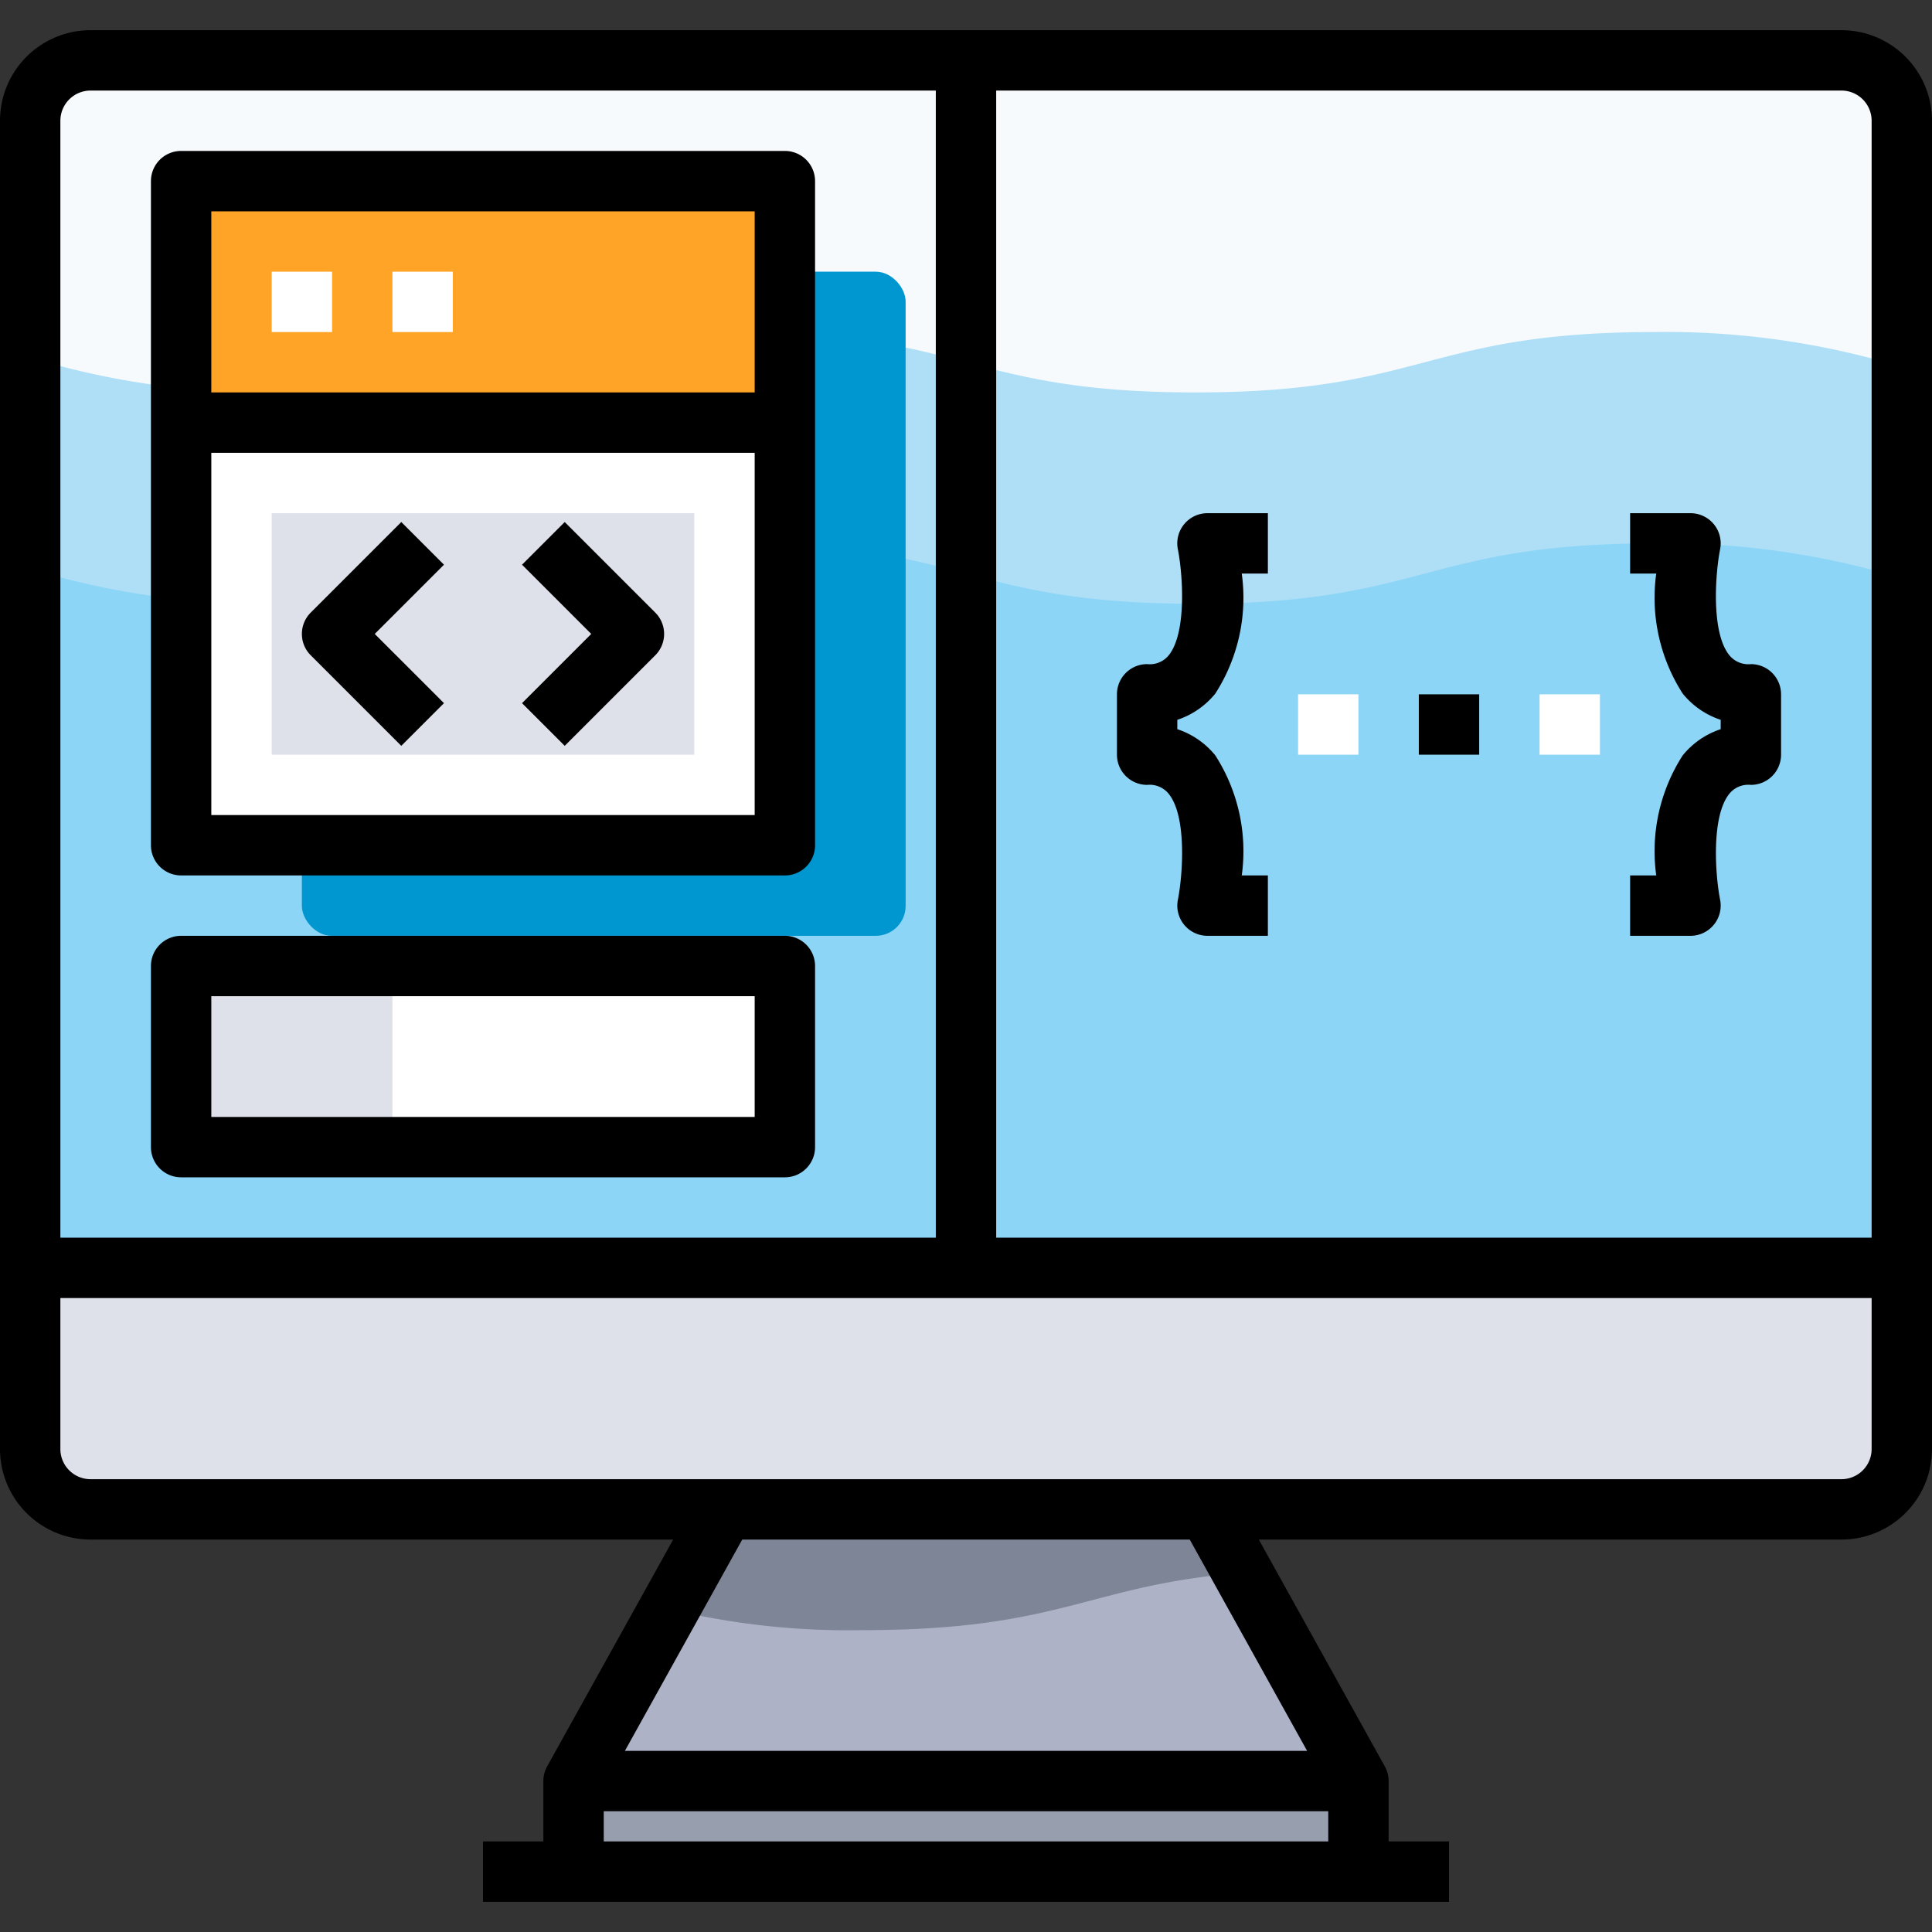 <svg xmlns="http://www.w3.org/2000/svg" viewBox="0 0 64 64"><rect x="0" y="0" width="64" height="64" fill="#333333" stroke="none"/><defs><style>.cls-1{fill:#979faf;}.cls-2{fill:#adb2c7;}.cls-3{fill:#8dd5f6;}.cls-4{fill:#dfe1ea;}.cls-5{fill:#aedff7;}.cls-6{fill:#f6fafd;}.cls-7{fill:#7e8596;}.cls-8{fill:#0096cf;}.cls-9{fill:#fff;}.cls-10{fill:#ffa426;}</style></defs><title>6-Programming</title><g id="_6-Programming" data-name="6-Programming"><rect class="cls-1" x="19" y="59" width="26" height="3"/><polygon class="cls-2" points="40 50 45 59 19 59 24 50 40 50"/><path class="cls-3" d="M63,4V42H1V4A2.006,2.006,0,0,1,3,2H61A2.006,2.006,0,0,1,63,4Z"/><path class="cls-4" d="M63,42v6a2.006,2.006,0,0,1-2,2H3a2.006,2.006,0,0,1-2-2V42Z"/><path class="cls-5" d="M61,2H3A2.006,2.006,0,0,0,1,4V18.844A26.743,26.743,0,0,0,9.2,20c7.6,0,7.6-2,15.2-2s7.6,2,15.2,2,7.6-2,15.2-2A26.787,26.787,0,0,1,63,19.157V4A2.006,2.006,0,0,0,61,2Z"/><path class="cls-6" d="M61,2H3A2.006,2.006,0,0,0,1,4v7.844A26.743,26.743,0,0,0,9.2,13c7.6,0,7.6-2,15.2-2s7.6,2,15.2,2,7.6-2,15.2-2A26.787,26.787,0,0,1,63,12.157V4A2.006,2.006,0,0,0,61,2Z"/><path class="cls-7" d="M24,50l-1.832,3.3A25.289,25.289,0,0,0,28.6,54c6.6,0,7.475-1.507,12.57-1.9L40,50Z"/><rect class="cls-8" x="10" y="9" width="20" height="22" rx="0.99" ry="0.99"/><rect class="cls-9" x="6" y="14" width="20" height="14"/><rect class="cls-10" x="6" y="6" width="20" height="8"/><rect class="cls-4" x="9" y="17" width="14" height="8"/><rect class="cls-9" x="6" y="32" width="20" height="6"/><rect class="cls-4" x="6" y="32" width="7" height="6"/><rect class="cls-9" x="9" y="9" width="2" height="2"/><rect class="cls-9" x="13" y="9" width="2" height="2"/><path d="M61,1H3A3,3,0,0,0,0,4V48a3,3,0,0,0,3,3H22.3l-4.175,7.514A1,1,0,0,0,18,59v2H16v2H48V61H46V59a1,1,0,0,0-.126-.486L41.7,51H61a3,3,0,0,0,3-3V4A3,3,0,0,0,61,1Zm1,3V41H33V3H61A1,1,0,0,1,62,4ZM3,3H31V41H2V4A1,1,0,0,1,3,3ZM20,61V60H44v1Zm23.3-3H20.7l3.888-7H39.412ZM61,49H3a1,1,0,0,1-1-1V43H62v5A1,1,0,0,1,61,49Z"/><path d="M6,29H26a1,1,0,0,0,1-1V6a1,1,0,0,0-1-1H6A1,1,0,0,0,5,6V28A1,1,0,0,0,6,29Zm1-2V15H25V27ZM25,7v6H7V7Z"/><path d="M6,39H26a1,1,0,0,0,1-1V32a1,1,0,0,0-1-1H6a1,1,0,0,0-1,1v6A1,1,0,0,0,6,39Zm1-6H25v4H7Z"/><path d="M13.293,17.293l-3,3a1,1,0,0,0,0,1.414l3,3,1.414-1.414L12.414,21l2.293-2.293Z"/><path d="M18.707,17.293l-1.414,1.414L19.586,21l-2.293,2.293,1.414,1.414,3-3a1,1,0,0,0,0-1.414Z"/><path d="M38,26a.81.81,0,0,1,.71.291c.611.742.472,2.688.309,3.514A1,1,0,0,0,40,31h2V29h-.865a5.871,5.871,0,0,0-.877-3.977A2.715,2.715,0,0,0,39,24.155v-.31a2.715,2.715,0,0,0,1.258-.868A5.871,5.871,0,0,0,41.135,19H42V17H40a1,1,0,0,0-.981,1.2c.163.826.3,2.772-.309,3.514A.81.81,0,0,1,38,22a1,1,0,0,0-1,1v2A1,1,0,0,0,38,26Z"/><path d="M56.772,30.634a1,1,0,0,0,.209-.829c-.163-.826-.3-2.772.309-3.514A.81.81,0,0,1,58,26a1,1,0,0,0,1-1V23a1,1,0,0,0-1-1,.81.81,0,0,1-.71-.291c-.611-.742-.472-2.688-.309-3.514A1,1,0,0,0,56,17H54v2h.865a5.871,5.871,0,0,0,.877,3.977A2.715,2.715,0,0,0,57,23.845v.31a2.715,2.715,0,0,0-1.258.868A5.871,5.871,0,0,0,54.865,29H54v2h2A1,1,0,0,0,56.772,30.634Z"/><rect x="47" y="23" width="2" height="2"/><rect class="cls-9" x="51" y="23" width="2" height="2"/><rect class="cls-9" x="43" y="23" width="2" height="2"/></g></svg>